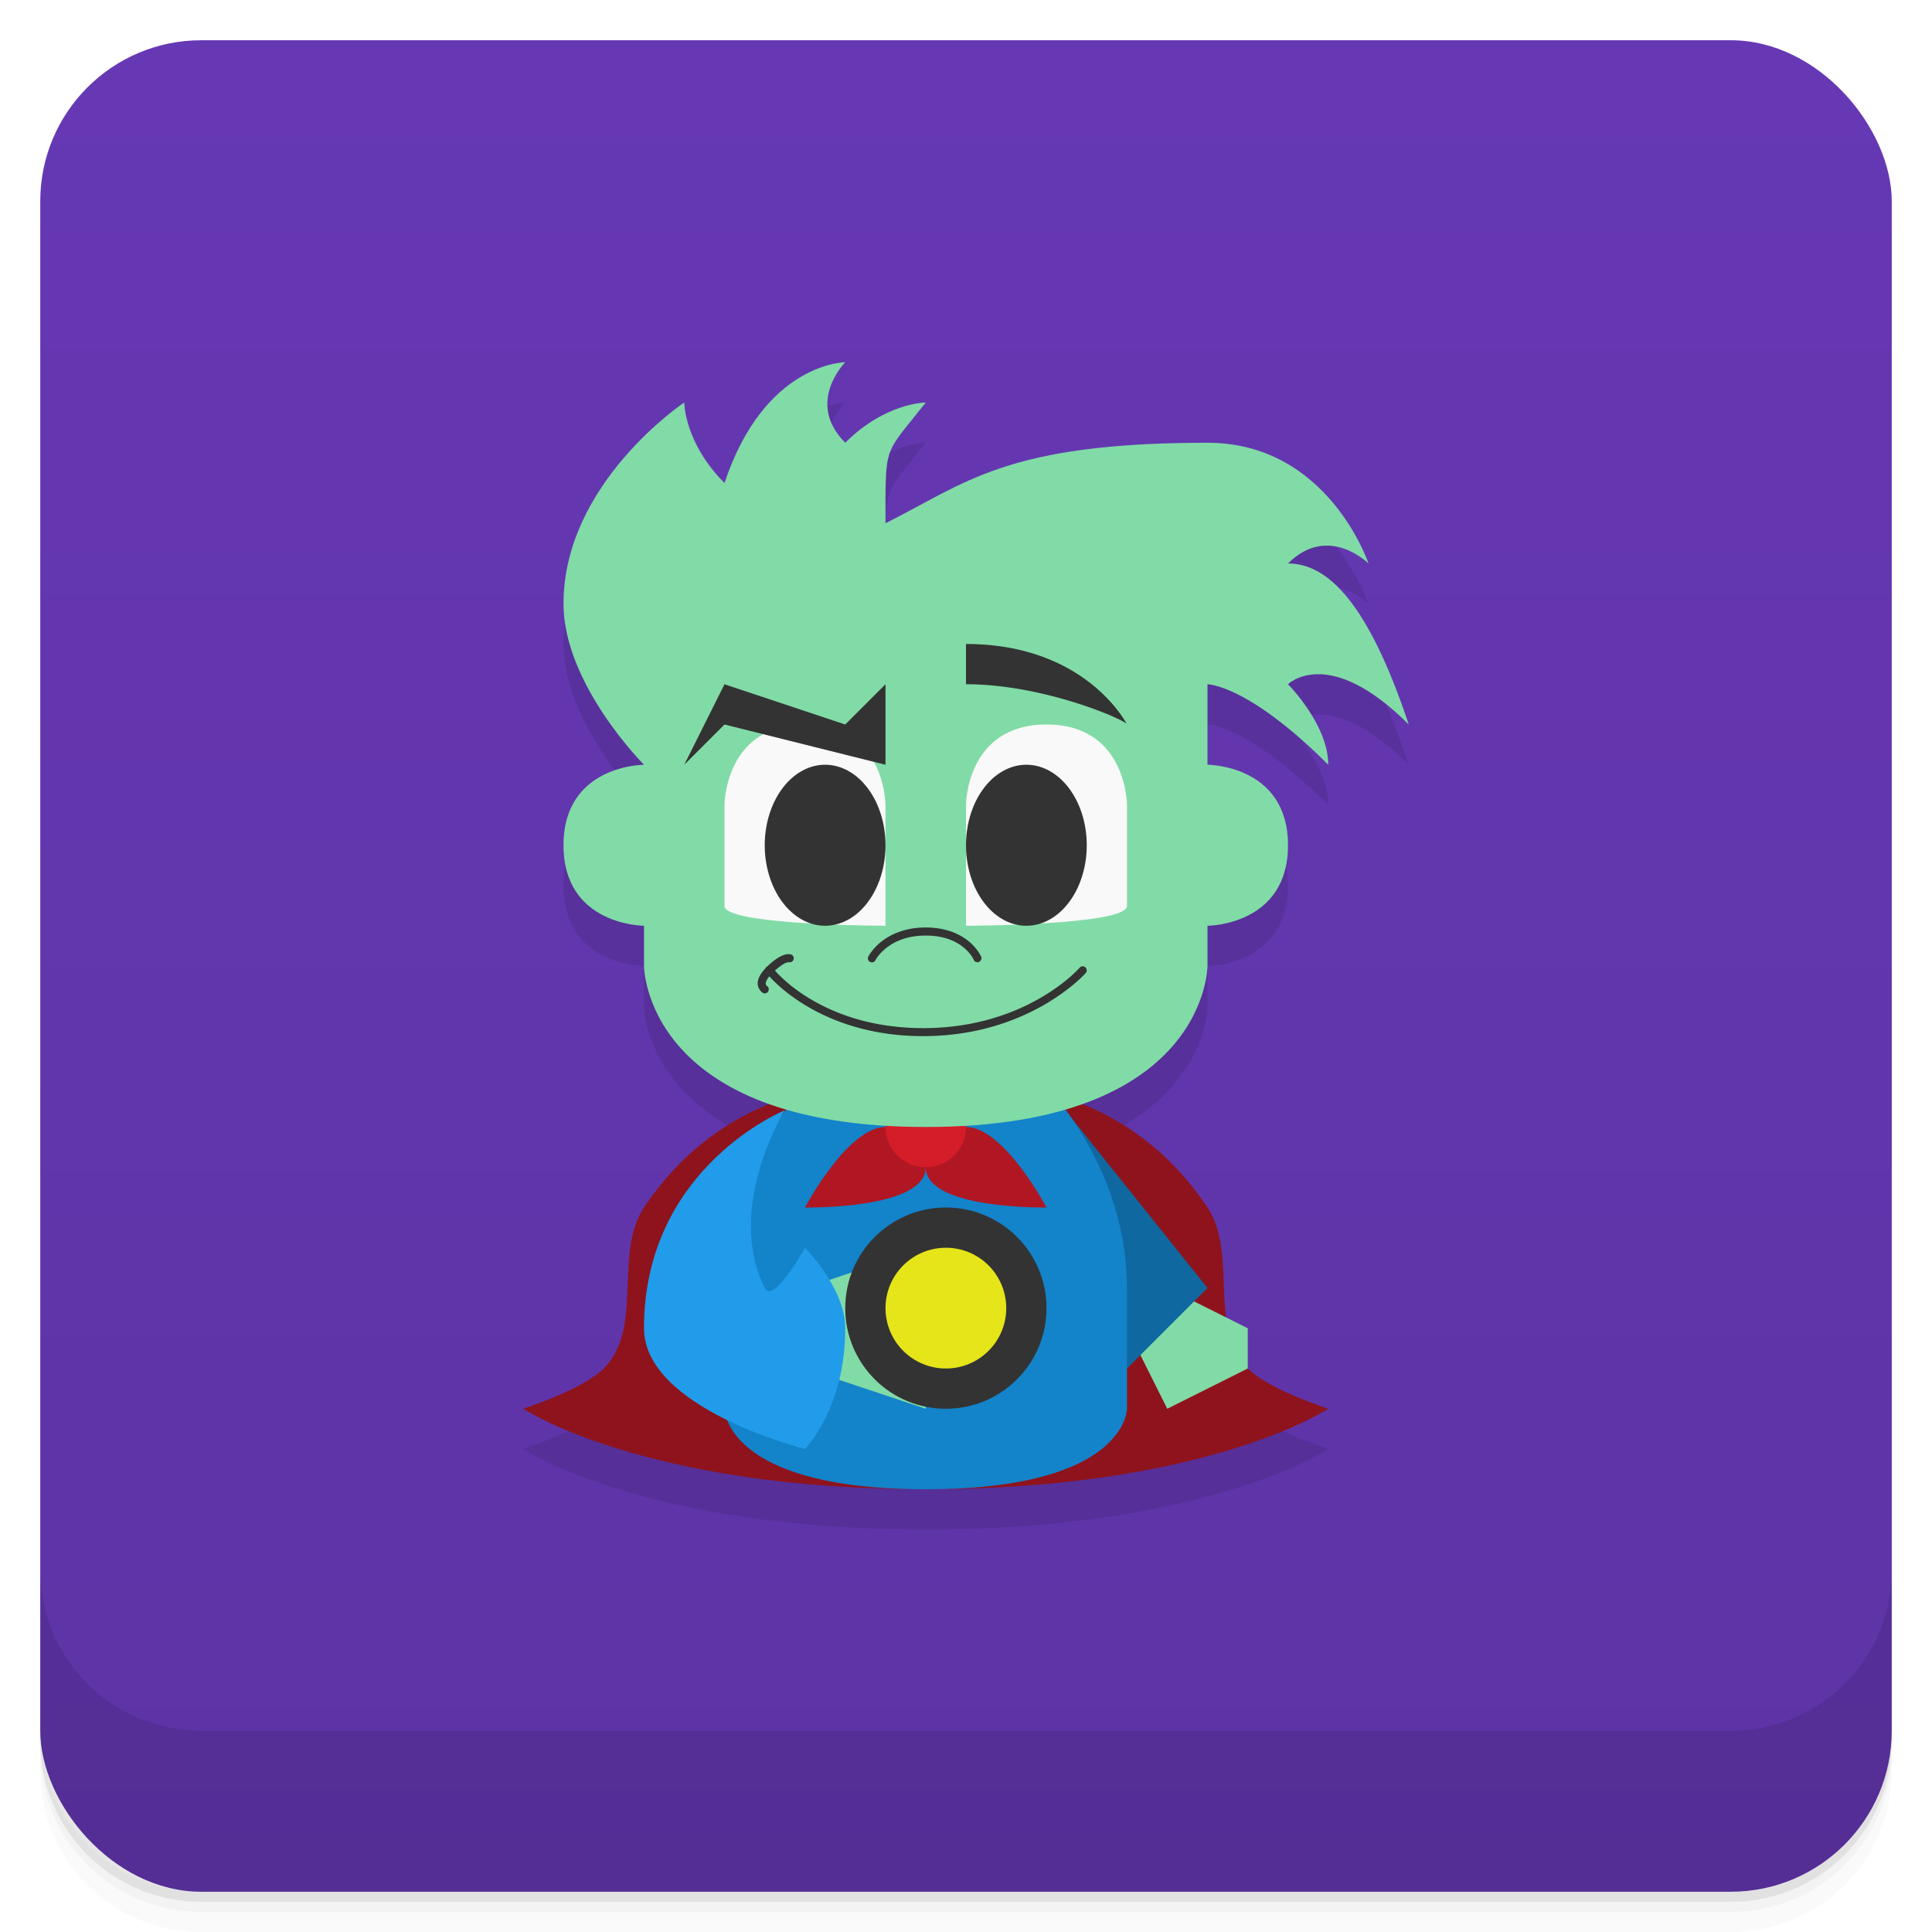 <svg version="1.1" viewBox="0 0 48 48" xmlns="http://www.w3.org/2000/svg">
 <defs>
  <linearGradient id="bg" x2="0" y1="1" y2="47" gradientUnits="userSpaceOnUse">
   <stop style="stop-color:#6638b4" offset="0"/>
   <stop style="stop-color:#5d33a5" offset="1"/>
  </linearGradient>
 </defs>
 <path d="m1 43v0.25c0 2.216 1.784 4 4 4h38c2.216 0 4-1.784 4-4v-0.25c0 2.216-1.784 4-4 4h-38c-2.216 0-4-1.784-4-4zm0 0.5v0.5c0 2.216 1.784 4 4 4h38c2.216 0 4-1.784 4-4v-0.5c0 2.216-1.784 4-4 4h-38c-2.216 0-4-1.784-4-4z" style="opacity:.02"/>
 <path d="m1 43.25v0.25c0 2.216 1.784 4 4 4h38c2.216 0 4-1.784 4-4v-0.25c0 2.216-1.784 4-4 4h-38c-2.216 0-4-1.784-4-4z" style="opacity:.05"/>
 <path d="m1 43v0.25c0 2.216 1.784 4 4 4h38c2.216 0 4-1.784 4-4v-0.25c0 2.216-1.784 4-4 4h-38c-2.216 0-4-1.784-4-4z" style="opacity:.1"/>
 <rect x="1" y="1" width="46" height="46" rx="4" style="fill:url(#bg)"/>
 <path d="m1 39v4c0 2.216 1.784 4 4 4h38c2.216 0 4-1.784 4-4v-4c0 2.216-1.784 4-4 4h-38c-2.216 0-4-1.784-4-4z" style="opacity:.1"/>
 <path d="m21 10s-2 0-3 3c-1-1-1-2-1-2s-3 2-3 5c0 2 2 4 2 4s-2 0-2 2 2 2 2 2v1s0.011 2.327 3.127 3.43c-0.979 0.389-2.166 1.129-3.127 2.57-0.762 1.143 0 3-1 4-0.527 0.527-2 1-2 1s3 2 10 2 10-2 10-2-1.473-0.473-2-1v-1l-0.533-0.266c-0.118-0.923 0.035-1.981-0.467-2.734-0.961-1.442-2.148-2.181-3.127-2.57 3.116-1.103 3.127-3.43 3.127-3.43v-1s2 0 2-2-2-2-2-2v-2s1 0 3 2c0-1-1-2-1-2s1-1 3 1c-1-3-2-4-3-4 1-1 2 0 2 0s-1-3-4-3c-5 0-6 1-8 2 0-2-0.049-1.665 1-3 0 0-1 0-2 1-1-1 0-2 0-2z" style="opacity:.1"/>
 <path d="m21 27s-3 0-5 3c-0.762 1.143 0 3-1 4-0.527 0.527-2 1-2 1s3 2 10 2 10-2 10-2-1.473-0.473-2-1c-1-1-0.238-2.857-1-4-2-3-5-3-5-3h-2z" style="fill:#8f131c"/>
 <path d="m29 32 2 1v1l-2 1-1-2z" style="fill:#81dba7"/>
 <path d="m28 34 2-2-4-5z" style="fill:#0f68a0"/>
 <path d="m20 27s-2 2-2 5v3s0 2 5 2 5-2 5-2v-3c0-3-2-5-2-5z" style="fill:#1383ca"/>
 <path d="m22 28c-0.943 0-2 2-2 2s3 0.054 3-1c0-0.579-0.529-1-1-1zm1 1c0 1.054 3 1 3 1s-1.057-2-2-2c-0.471 0-1 0.421-1 1z" style="fill:#b01722"/>
 <circle cx="23" cy="28" r="1" style="fill:#d51c29"/>
 <path d="m23 28c-7 0-7-4-7-4v-1s-2 0-2-2 2-2 2-2-2-2-2-4c0-3 3-5 3-5s0 1 1 2c1-3 3-3 3-3s-1 1 0 2c1-1 2-1 2-1-1.049 1.335-1 1-1 3 2-1 3-2 8-2 3 0 4 3 4 3s-1-1-2 0c1 0 2 1 3 4-2-2-3-1-3-1s1 1 1 2c-2-2-3-2-3-2v2s2 0 2 2-2 2-2 2v1s0 4-7 4z" style="fill:#81dba7"/>
 <path d="m20 32 3-1v4l-3-1z" style="fill:#81dba7"/>
 <path d="m19.496 27.585s-3.496 1.415-3.496 5.415c0 2 4 3 4 3s1-1 1-3c0-1-1-2-1-2s-0.789 1.422-1 1c-1-2 0.496-4.415 0.496-4.415z" style="fill:#219cea"/>
 <path d="m20 18c-2 0-2 2-2 2v2.508c0 0.483 4 0.492 4 0.492v-3s0-2-2-2zm6 0c-2 0-2 2-2 2v3s4-0.009 4-0.492v-2.508s0-2-2-2z" style="fill:#f9f9f9"/>
 <circle cx="23.5" cy="32.5" r="2.5" style="fill:#333"/>
 <circle cx="23.5" cy="32.5" r="1.5" style="fill:#e5e51a"/>
 <path d="m24 16v1c2 0 4.053 0.932 4 1 0 0-1-2-4-2zm-6 1-1 2 1-1 4 1v-2l-1 1zm2.5 2a1.5 2 0 0 0-1.5 2 1.5 2 0 0 0 1.5 2 1.5 2 0 0 0 1.5-2 1.5 2 0 0 0-1.5-2zm5 0a1.5 2 0 0 0-1.5 2 1.5 2 0 0 0 1.5 2 1.5 2 0 0 0 1.5-2 1.5 2 0 0 0-1.5-2zm-2.5 4.043c-0.522 0-0.88 0.175-1.103 0.352-0.224 0.177-0.32 0.363-0.32 0.363a0.1 0.1 0 1 0 0.178 0.09s0.072-0.144 0.266-0.297c0.193-0.153 0.502-0.307 0.98-0.307s0.772 0.154 0.951 0.305 0.238 0.293 0.238 0.293a0.1 0.1 0 1 0 0.184-0.078s-0.082-0.189-0.293-0.367c-0.211-0.178-0.558-0.354-1.08-0.354zm-3.412 0.662c-0.032 3.39e-4 -0.074 0.007-0.125 0.025-0.097 0.035-0.232 0.119-0.406 0.285a0.1 0.1 0 0 0-0.047 0.051c-0.153 0.162-0.202 0.307-0.18 0.418 0.024 0.118 0.115 0.18 0.115 0.18a0.1 0.1 0 1 0 0.109-0.168s-0.022-0.013-0.029-0.051c-6e-3 -0.03 0.016-0.096 0.088-0.189 0.209 0.234 1.449 1.51 3.887 1.486 2.619-0.025 3.975-1.568 3.975-1.568a0.1 0.1 0 0 0-0.152-0.131s-1.281 1.476-3.822 1.5c-2.397 0.023-3.576-1.232-3.748-1.43 0.126-0.111 0.224-0.174 0.277-0.193 0.033-0.012 0.053-0.014 0.061-0.014 0.008-8.3e-5 -0.006-0.004-0.006-0.004a0.1 0.1 0 1 0 0.07-0.188s-0.034-0.01-0.066-0.01z" style="fill:#333"/>
</svg>
